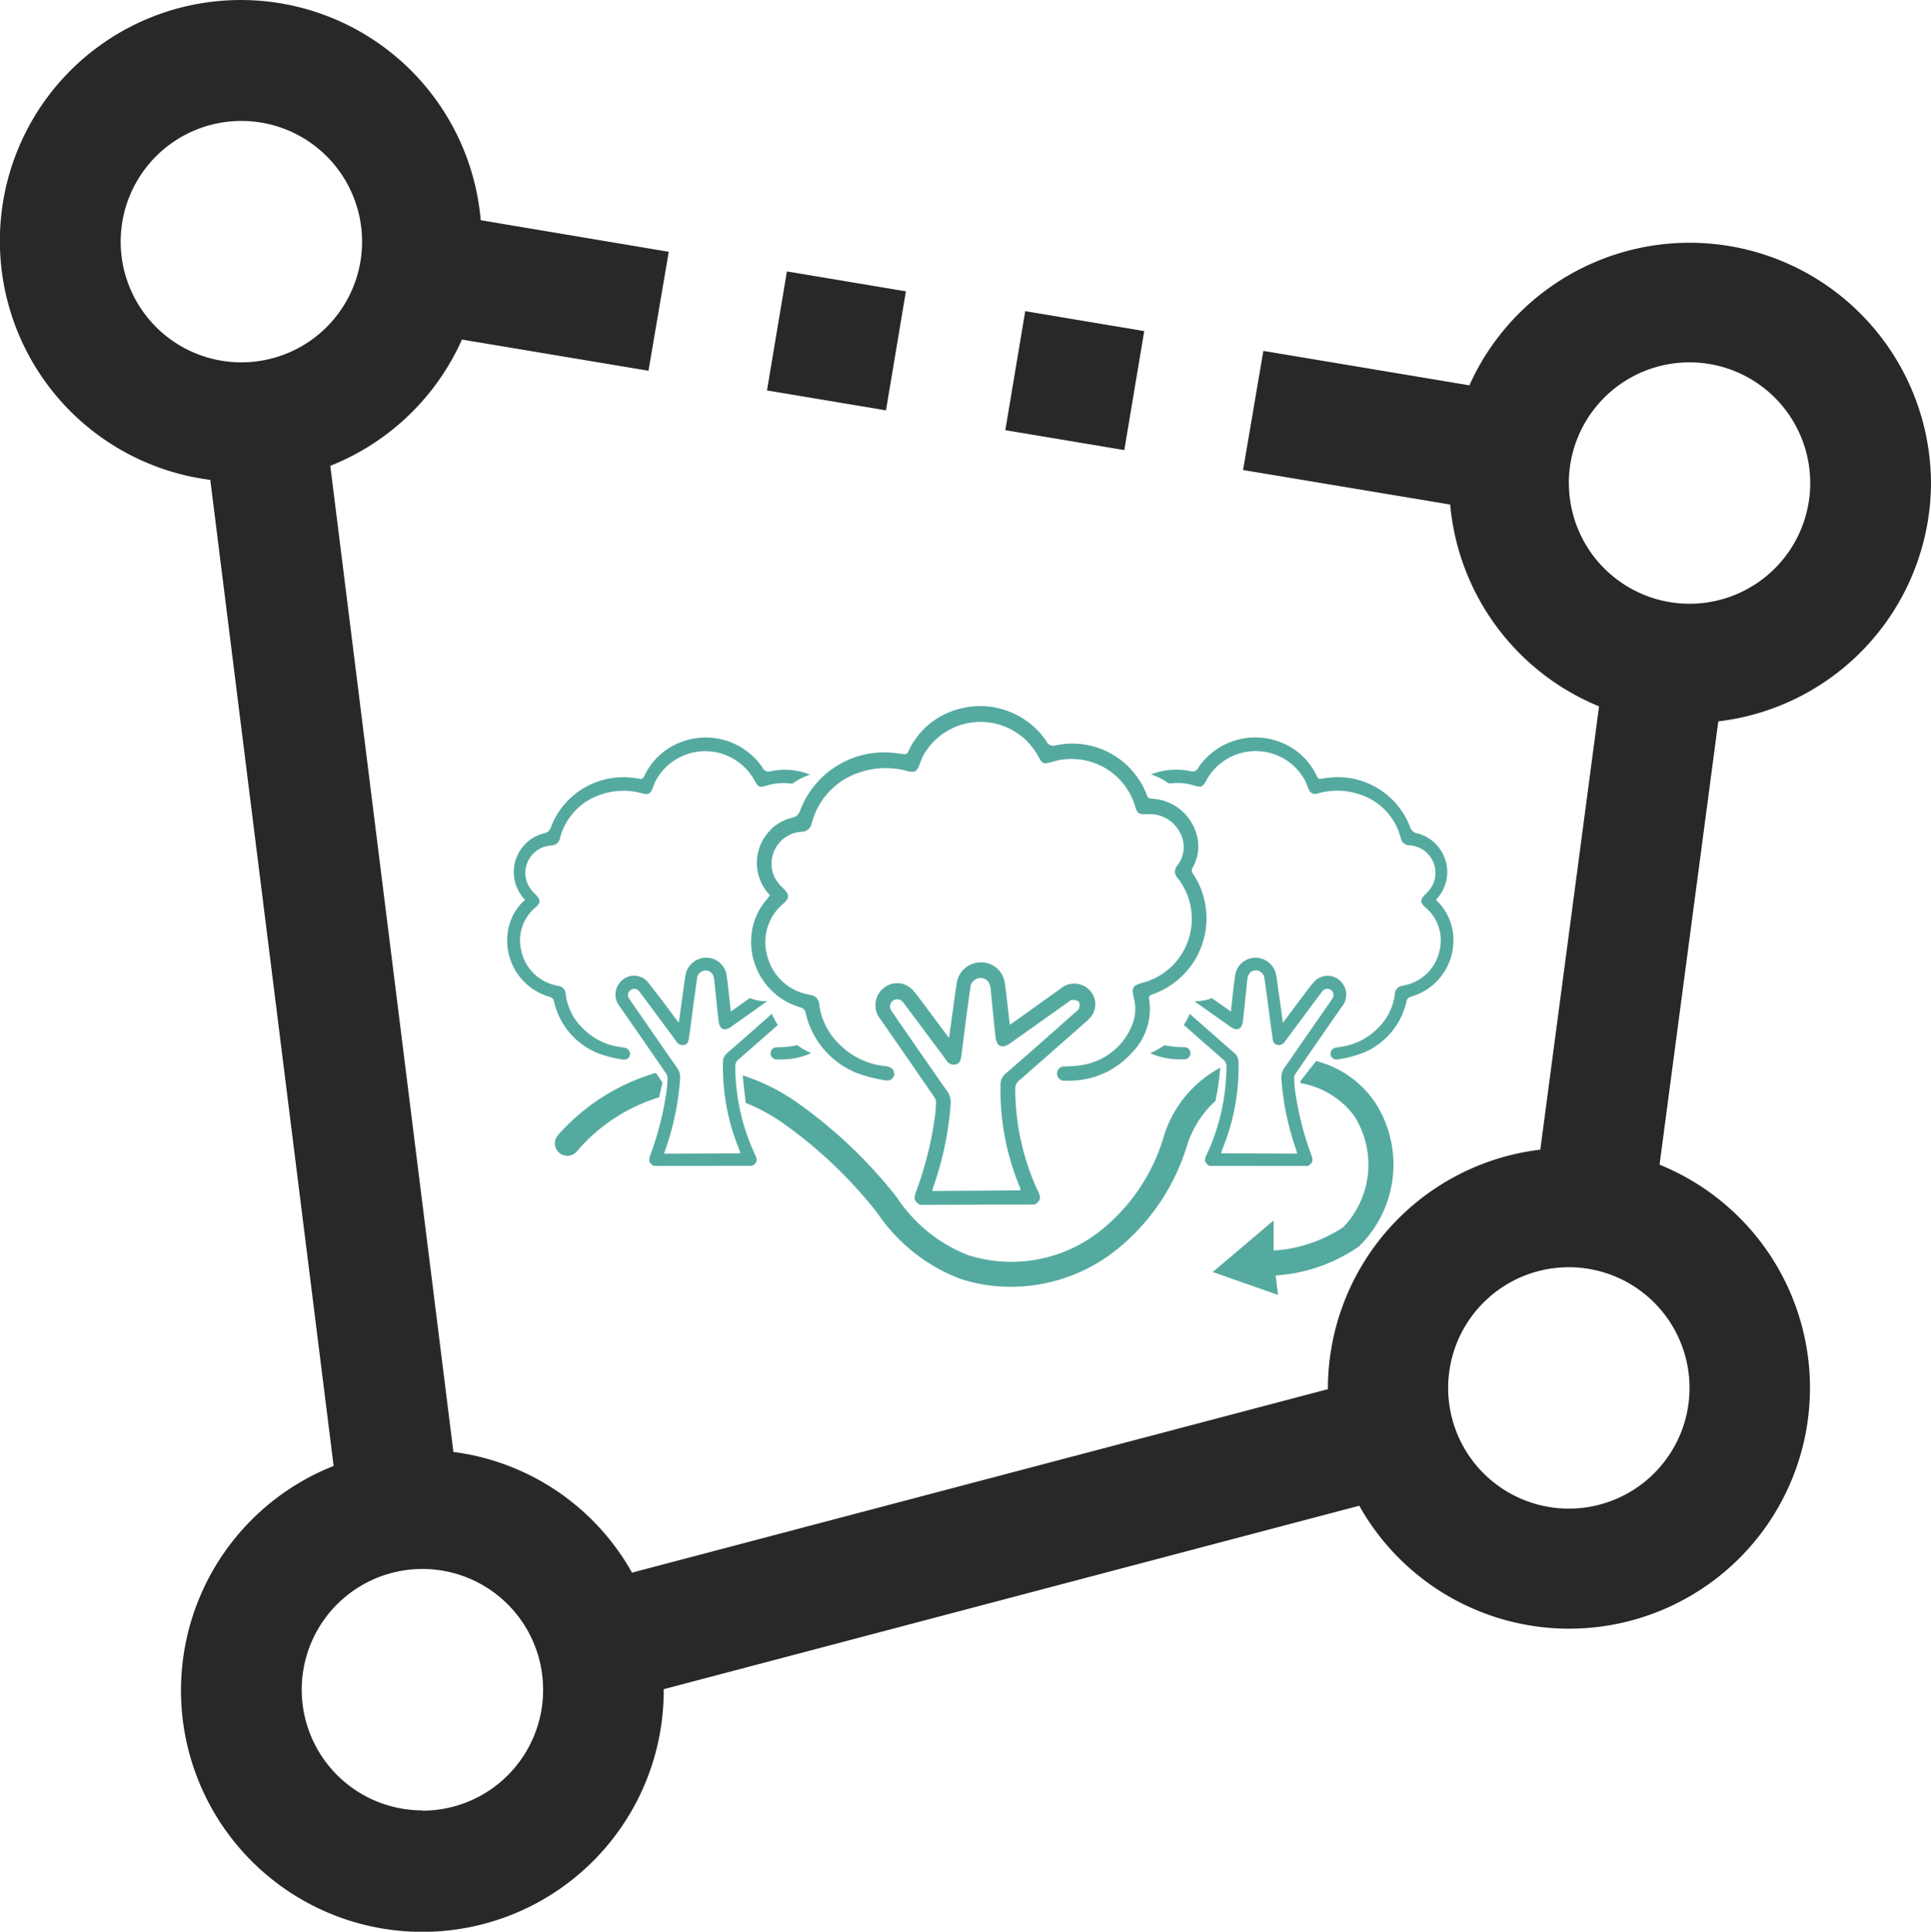 <svg xmlns="http://www.w3.org/2000/svg" xmlns:xlink="http://www.w3.org/1999/xlink" width="40" height="40.011" viewBox="0 0 40 40.011">
  <defs>
    <clipPath id="clip-path">
      <path id="Tracé_12546" data-name="Tracé 12546" d="M322.82,268.279s-1.687-.369-1.933,1.2l-1.012,1.565.46,1.809a.887.887,0,0,0,.568.177,1.579,1.579,0,0,0,1.1,1.146l-.393,2.322-2.822.465-2.43-2.893-1.033-1.536.357-3.322,2.073-1.536,2.857-.358Z" fill="none"/>
    </clipPath>
    <clipPath id="clip-path-2">
      <path id="Tracé_12549" data-name="Tracé 12549" d="M327.822,268.279s1.687-.369,1.933,1.2l1.012,1.565-.46,1.809a.887.887,0,0,1-.568.177,1.579,1.579,0,0,1-1.1,1.146l.393,2.322,2.822.465,2.43-2.893,1.033-1.536-.357-3.322-2.073-1.536-2.857-.358Z" fill="none"/>
    </clipPath>
  </defs>
  <g id="Delimiter" transform="translate(-19.366 -277)">
    <path id="Tracé_12531" data-name="Tracé 12531" d="M-289.46,631.013a5,5,0,0,0-5.023-4.977,5,5,0,0,0-4.539,2.953l-4.268-.713-.42,2.467,4.29.715a5,5,0,0,0,3.084,4.18l-1.217,9.182a4.99,4.99,0,0,0-4.4,4.942v.019l-14.415,3.8a4.971,4.971,0,0,0-3.7-2.5l-2.55-20.425a5.01,5.01,0,0,0,2.727-2.615l3.864.646.42-2.464-3.895-.654a4.988,4.988,0,0,0-5.4-4.542,4.988,4.988,0,0,0-4.542,5.4,4.988,4.988,0,0,0,4.34,4.52l2.555,20.424a5,5,0,0,0-2.812,6.488,5,5,0,0,0,6.486,2.813,5,5,0,0,0,3.164-4.658v-.019l14.408-3.8a4.985,4.985,0,0,0,6.789,1.908,4.986,4.986,0,0,0,1.909-6.789,4.994,4.994,0,0,0-2.478-2.183l1.217-9.182A4.991,4.991,0,0,0-289.46,631.013Zm-35-2.5a2.5,2.5,0,0,1-2.5-2.5,2.5,2.5,0,0,1,2.5-2.5,2.5,2.5,0,0,1,2.5,2.5v0A2.5,2.5,0,0,1-324.457,628.513Zm3.75,29.992a2.5,2.5,0,0,1-2.5-2.5,2.5,2.5,0,0,1,2.5-2.5,2.5,2.5,0,0,1,2.5,2.5h0a2.5,2.5,0,0,1-2.494,2.506h-.007Zm26.248-8.75a2.5,2.5,0,0,1-2.5,2.5,2.5,2.5,0,0,1-2.5-2.5,2.5,2.5,0,0,1,2.5-2.5,2.5,2.5,0,0,1,2.5,2.5v0Zm-2.5-18.742a2.5,2.5,0,0,1,2.5-2.5,2.5,2.5,0,0,1,2.5,2.5,2.5,2.5,0,0,1-2.5,2.5h0A2.5,2.5,0,0,1-296.961,631.013Z" transform="translate(348.826 -344.008)" fill="#282828"/>
    <rect id="Rectangle_836" data-name="Rectangle 836" width="2.499" height="2.499" transform="translate(40.191 285.91) rotate(-80.5)" fill="#282828"/>
    <rect id="Rectangle_837" data-name="Rectangle 837" width="2.5" height="2.5" transform="matrix(0.165, -0.986, 0.986, 0.165, 35.254, 285.087)" fill="#282828"/>
    <g id="Groupe_1459" data-name="Groupe 1459" transform="translate(-285.638 24.707)">
      <g id="Groupe_1452" data-name="Groupe 1452">
        <path id="Tracé_12541" data-name="Tracé 12541" d="M316.554,275.813a.26.26,0,0,0,.041.363.256.256,0,0,0,.363-.041,3.628,3.628,0,0,1,1.7-1.114l.069-.306-.137-.2A4.329,4.329,0,0,0,316.554,275.813Z" fill="#55aaa0"/>
        <path id="Tracé_12542" data-name="Tracé 12542" d="M333.5,275.144a2.109,2.109,0,0,0-1.232-.875l-.324.413v.046a1.75,1.75,0,0,1,1.106.67,1.874,1.874,0,0,1-.22,2.313,2.965,2.965,0,0,1-1.782.486.256.256,0,0,0-.276.239.258.258,0,0,0,.239.276,3.408,3.408,0,0,0,2.14-.6A2.368,2.368,0,0,0,333.5,275.144Z" fill="#55aaa0"/>
        <path id="Tracé_12543" data-name="Tracé 12543" d="M329.093,275.894a3.906,3.906,0,0,1-1.335,1.923,2.97,2.97,0,0,1-2.694.475,3.133,3.133,0,0,1-1.483-1.2,9.841,9.841,0,0,0-2.03-1.938,4.171,4.171,0,0,0-1.163-.587l.063.57a3.849,3.849,0,0,1,.8.439,9.3,9.3,0,0,1,1.931,1.846,3.62,3.62,0,0,0,1.721,1.361,3.366,3.366,0,0,0,1.039.162,3.5,3.5,0,0,0,2.13-.72,4.4,4.4,0,0,0,1.51-2.171,2.1,2.1,0,0,1,.6-.959,5.56,5.56,0,0,0,.1-.688A2.419,2.419,0,0,0,329.093,275.894Z" fill="#55aaa0"/>
        <path id="Tracé_12552" data-name="Tracé 12552" d="M331.387,278.4v-.829l-1.262,1.069,1.355.474Z" fill="#55aaa0"/>
      </g>
      <g id="Groupe_1455" data-name="Groupe 1455">
        <g id="Groupe_1454" data-name="Groupe 1454" clip-path="url(#clip-path)">
          <g id="Groupe_1453" data-name="Groupe 1453">
            <path id="Tracé_12544" data-name="Tracé 12544" d="M318.546,276.442c-.1-.066-.112-.1-.071-.225a6.337,6.337,0,0,0,.337-1.329,2.568,2.568,0,0,0,.021-.276.2.2,0,0,0-.042-.1q-.471-.686-.945-1.367a.391.391,0,0,1,.035-.541.376.376,0,0,1,.529.014c.1.12.2.26.3.382.114.153.226.31.355.475.025-.183.048-.347.071-.51s.042-.32.069-.479a.436.436,0,0,1,.421-.357.423.423,0,0,1,.427.356c.036.235.056.475.085.712a.313.313,0,0,0,.007.044l.081-.056.826-.589a.374.374,0,0,1,.517.042l.013.015a.364.364,0,0,1,0,.45.759.759,0,0,1-.084.086l-1.2,1.052a.172.172,0,0,0-.063.14,4.341,4.341,0,0,0,.413,1.834c.053.114.041.154-.059.225Zm1.789-.26a.048.048,0,0,0,0-.024c-.01-.03-.02-.06-.032-.09a4.464,4.464,0,0,1-.322-1.773.236.236,0,0,1,.085-.189q.613-.535,1.221-1.076c.033-.029.075-.056.09-.091a.14.14,0,0,0,0-.123.206.206,0,0,0-.13-.03c-.021,0-.043.026-.064.041l-1.033.732c-.14.1-.238.056-.261-.113q-.047-.431-.09-.86c-.013-.117-.075-.189-.173-.192a.184.184,0,0,0-.185.181c-.026.179-.05.359-.075.54q-.043.338-.09.675c-.01.067-.027.131-.1.146a.153.153,0,0,1-.165-.08l-.016-.021-.706-.951a.607.607,0,0,0-.06-.074.128.128,0,0,0-.2.155c.013.022.028.042.043.065q.477.691.957,1.38a.333.333,0,0,1,.064.217,5.611,5.611,0,0,1-.3,1.461c-.01.032-.019.063-.03.1Z" fill="#55aaa0"/>
            <path id="Tracé_12545" data-name="Tracé 12545" d="M315.88,270.93a.827.827,0,0,1,.016-1.167h0a.816.816,0,0,1,.366-.207.191.191,0,0,0,.158-.14,1.6,1.6,0,0,1,1.539-1.024,2.223,2.223,0,0,1,.293.031.072.072,0,0,0,.092-.044h0a1.371,1.371,0,0,1,.811-.731,1.424,1.424,0,0,1,1.646.545.132.132,0,0,0,.165.074,1.423,1.423,0,0,1,1.627.894c.014.043.039.052.082.056a.865.865,0,0,1,.793.627.763.763,0,0,1-.062.588.1.1,0,0,0,0,.117,1.432,1.432,0,0,1-.4,1.986h0a1.4,1.4,0,0,1-.317.158c-.041.016-.077.025-.067.088a1.114,1.114,0,0,1-.31.955,1.494,1.494,0,0,1-1.147.5.491.491,0,0,1-.077,0,.127.127,0,0,1-.122-.131.126.126,0,0,1,.131-.121h0a2.169,2.169,0,0,0,.36-.03,1.153,1.153,0,0,0,.87-.74.782.782,0,0,0,.015-.469c-.039-.159-.014-.2.141-.245a1.18,1.18,0,0,0,.636-1.872.158.158,0,0,1-.01-.213.532.532,0,0,0,.044-.609.6.6,0,0,0-.569-.31c-.165,0-.181,0-.226-.16a1.178,1.178,0,0,0-1.46-.775c-.17.05-.185.04-.268-.109a1.164,1.164,0,0,0-2.046.017,1.612,1.612,0,0,0-.065.16c-.04.1-.086.13-.2.1a1.427,1.427,0,0,0-.836.011,1.285,1.285,0,0,0-.878.911.183.183,0,0,1-.179.153.572.572,0,0,0-.539.6.611.611,0,0,0,.051.207.708.708,0,0,0,.158.206c.112.114.112.17,0,.271a.89.89,0,0,0-.293.9.931.931,0,0,0,.7.711l.051.012a.178.178,0,0,1,.169.182,1.192,1.192,0,0,0,.354.7,1.344,1.344,0,0,0,.81.391l.055.01a.132.132,0,0,1,.114.13h0a.119.119,0,0,1-.122.116h-.026a2.58,2.58,0,0,1-.531-.138,1.512,1.512,0,0,1-.9-1.082.132.132,0,0,0-.075-.077,1.21,1.21,0,0,1-.889-1.25,1.123,1.123,0,0,1,.271-.669Z" fill="#55aaa0"/>
          </g>
        </g>
      </g>
      <g id="Groupe_1458" data-name="Groupe 1458">
        <g id="Groupe_1457" data-name="Groupe 1457" clip-path="url(#clip-path-2)">
          <g id="Groupe_1456" data-name="Groupe 1456">
            <path id="Tracé_12547" data-name="Tracé 12547" d="M330.055,276.441c-.1-.071-.112-.111-.059-.225a4.338,4.338,0,0,0,.413-1.834.169.169,0,0,0-.063-.14l-1.2-1.052a.843.843,0,0,1-.084-.085.365.365,0,0,1,0-.451l.013-.015a.374.374,0,0,1,.517-.042c.276.2.549.393.826.589l.081.056a.323.323,0,0,0,.007-.043c.029-.238.049-.478.085-.713a.424.424,0,0,1,.427-.356.436.436,0,0,1,.421.357c.027.159.045.317.069.479s.046.328.071.51c.129-.17.241-.322.355-.475.1-.122.188-.262.3-.382a.375.375,0,0,1,.529-.013.389.389,0,0,1,.035.54q-.474.681-.945,1.367a.2.2,0,0,0-.042.1,2.568,2.568,0,0,0,.021.276,6.335,6.335,0,0,0,.337,1.329c.041.12.03.159-.071.225Zm1.822-.254c-.012-.036-.02-.067-.03-.1a5.619,5.619,0,0,1-.3-1.461.333.333,0,0,1,.064-.217l.957-1.38c.014-.023.03-.043.043-.065a.128.128,0,0,0-.2-.155.61.61,0,0,0-.06.074l-.707.951-.015.02a.153.153,0,0,1-.165.081c-.077-.015-.094-.079-.1-.146q-.047-.338-.091-.675c-.024-.181-.048-.361-.074-.541a.184.184,0,0,0-.185-.18c-.1,0-.16.075-.173.192q-.044.429-.09.86c-.023.169-.121.213-.261.113l-1.033-.732c-.021-.015-.043-.041-.064-.041a.2.2,0,0,0-.13.03.133.133,0,0,0,0,.123c.014.035.057.062.09.091q.607.54,1.221,1.075a.239.239,0,0,1,.085.19,4.447,4.447,0,0,1-.323,1.773l-.032.09a.1.1,0,0,0,0,.024Z" fill="#55aaa0"/>
            <path id="Tracé_12548" data-name="Tracé 12548" d="M334.836,271.021a1.119,1.119,0,0,1,.272.669,1.21,1.21,0,0,1-.889,1.25.134.134,0,0,0-.076.077,1.508,1.508,0,0,1-.9,1.082,2.545,2.545,0,0,1-.531.138h-.024a.119.119,0,0,1-.123-.115h0a.131.131,0,0,1,.113-.13l.056-.01a1.349,1.349,0,0,0,.81-.391,1.185,1.185,0,0,0,.353-.7.18.18,0,0,1,.17-.182l.05-.012a.932.932,0,0,0,.706-.711.89.89,0,0,0-.293-.9c-.112-.1-.112-.157,0-.271a.708.708,0,0,0,.158-.206.588.588,0,0,0,.05-.207.571.571,0,0,0-.538-.6.185.185,0,0,1-.18-.153,1.281,1.281,0,0,0-.878-.911,1.426,1.426,0,0,0-.836-.011c-.1.027-.154,0-.2-.1-.018-.053-.04-.1-.064-.16a1.164,1.164,0,0,0-2.046-.017c-.083.149-.1.159-.268.109a1.179,1.179,0,0,0-1.461.775c-.044.16-.061.16-.225.16a.6.6,0,0,0-.569.31.532.532,0,0,0,.043.609.157.157,0,0,1-.009.213,1.18,1.18,0,0,0,.2,1.656,1.194,1.194,0,0,0,.439.216c.155.046.181.086.142.245a.79.79,0,0,0,.014.469,1.156,1.156,0,0,0,.87.74,2.181,2.181,0,0,0,.361.03h0a.126.126,0,0,1,.009.252.5.5,0,0,1-.077,0,1.494,1.494,0,0,1-1.147-.5,1.111,1.111,0,0,1-.31-.955c.009-.063-.026-.072-.067-.088a1.4,1.4,0,0,1-.317-.158h0a1.432,1.432,0,0,1-.4-1.986.1.1,0,0,0,0-.117.759.759,0,0,1-.062-.588.865.865,0,0,1,.792-.627.074.074,0,0,0,.083-.056,1.421,1.421,0,0,1,1.627-.894.131.131,0,0,0,.164-.074,1.425,1.425,0,0,1,1.647-.545,1.371,1.371,0,0,1,.811.731h0a.072.072,0,0,0,.092.045h0a2.208,2.208,0,0,1,.292-.031,1.6,1.6,0,0,1,1.54,1.023.189.189,0,0,0,.158.141.813.813,0,0,1,.365.207h0a.826.826,0,0,1,.017,1.167Z" fill="#55aaa0"/>
          </g>
        </g>
      </g>
      <path id="Tracé_12550" data-name="Tracé 12550" d="M324.06,277.248c-.118-.077-.133-.123-.084-.262a7.327,7.327,0,0,0,.393-1.55,2.873,2.873,0,0,0,.024-.321.238.238,0,0,0-.048-.116q-.549-.8-1.1-1.592a.456.456,0,0,1,.041-.629.437.437,0,0,1,.618.014l0,0c.126.139.232.3.346.445.131.178.261.355.413.554.03-.214.056-.4.083-.594s.048-.373.08-.558a.5.5,0,0,1,.49-.413.491.491,0,0,1,.5.413c.042.275.065.553.1.826a.438.438,0,0,0,.009.052l.094-.065c.321-.23.639-.455.96-.686a.436.436,0,0,1,.606.047l.016.019a.421.421,0,0,1,0,.524,1.112,1.112,0,0,1-.1.1l-1.394,1.225a.2.2,0,0,0-.072.163,5.056,5.056,0,0,0,.477,2.136c.061.131.047.178-.069.262Zm2.083-.3a.121.121,0,0,0,0-.027c-.012-.036-.024-.07-.038-.1a5.217,5.217,0,0,1-.375-2.066.28.28,0,0,1,.1-.22q.714-.62,1.422-1.252c.038-.034.088-.066.1-.1a.163.163,0,0,0,0-.143.233.233,0,0,0-.152-.035c-.024,0-.05.031-.074.048l-1.2.851c-.163.117-.276.066-.3-.13-.035-.335-.07-.669-.1-1-.016-.137-.088-.221-.207-.225a.216.216,0,0,0-.215.207c-.03.207-.058.413-.087.629l-.1.787c-.011.077-.032.151-.12.17a.178.178,0,0,1-.193-.094l-.018-.025-.826-1.106a.86.86,0,0,0-.07-.087.149.149,0,0,0-.232.18c.016.026.033.051.05.076q.555.806,1.115,1.607a.389.389,0,0,1,.074.253,6.507,6.507,0,0,1-.349,1.7c-.012.036-.021.072-.035.115Z" fill="#55aaa0"/>
      <path id="Tracé_12551" data-name="Tracé 12551" d="M320.954,270.835a.962.962,0,0,1,.02-1.36v-.005a.956.956,0,0,1,.426-.237.222.222,0,0,0,.183-.164,1.862,1.862,0,0,1,1.793-1.192,2.8,2.8,0,0,1,.341.036.082.082,0,0,0,.1-.051h0a1.592,1.592,0,0,1,.944-.852,1.66,1.66,0,0,1,1.919.635.151.151,0,0,0,.191.086,1.651,1.651,0,0,1,1.894,1.041c.017.05.046.061.1.065a1.007,1.007,0,0,1,.923.73.878.878,0,0,1-.072.684.116.116,0,0,0,0,.137,1.668,1.668,0,0,1-.461,2.312h0a1.737,1.737,0,0,1-.368.185c-.049.018-.09.028-.08.1a1.287,1.287,0,0,1-.355,1.111,1.732,1.732,0,0,1-1.335.58.686.686,0,0,1-.091,0,.148.148,0,0,1,.011-.294h0a2.367,2.367,0,0,0,.42-.036,1.343,1.343,0,0,0,1.013-.86.912.912,0,0,0,.016-.547c-.045-.185-.014-.231.165-.285a1.369,1.369,0,0,0,1-1.662,1.355,1.355,0,0,0-.255-.517.183.183,0,0,1-.01-.247.62.62,0,0,0,.05-.71.7.7,0,0,0-.663-.361c-.191,0-.206,0-.262-.187a1.373,1.373,0,0,0-1.7-.9c-.2.057-.215.047-.309-.128a1.358,1.358,0,0,0-2.384.021,1.864,1.864,0,0,0-.074.187c-.048.118-.1.152-.227.118a1.675,1.675,0,0,0-.974.013,1.5,1.5,0,0,0-1.023,1.062.215.215,0,0,1-.207.178.661.661,0,0,0-.626.694.644.644,0,0,0,.06.244.8.8,0,0,0,.183.234c.13.133.13.2,0,.317a1.032,1.032,0,0,0-.341,1.048,1.088,1.088,0,0,0,.826.827l.06.014a.208.208,0,0,1,.2.207,1.392,1.392,0,0,0,.413.813,1.552,1.552,0,0,0,.943.454.171.171,0,0,1,.065.013.152.152,0,0,1,.132.152h0a.139.139,0,0,1-.142.134h-.029a3.156,3.156,0,0,1-.62-.16,1.759,1.759,0,0,1-1.049-1.261.147.147,0,0,0-.088-.088,1.415,1.415,0,0,1-1.034-1.456,1.308,1.308,0,0,1,.318-.78Z" fill="#55aaa0"/>
    </g>
  </g>
</svg>
